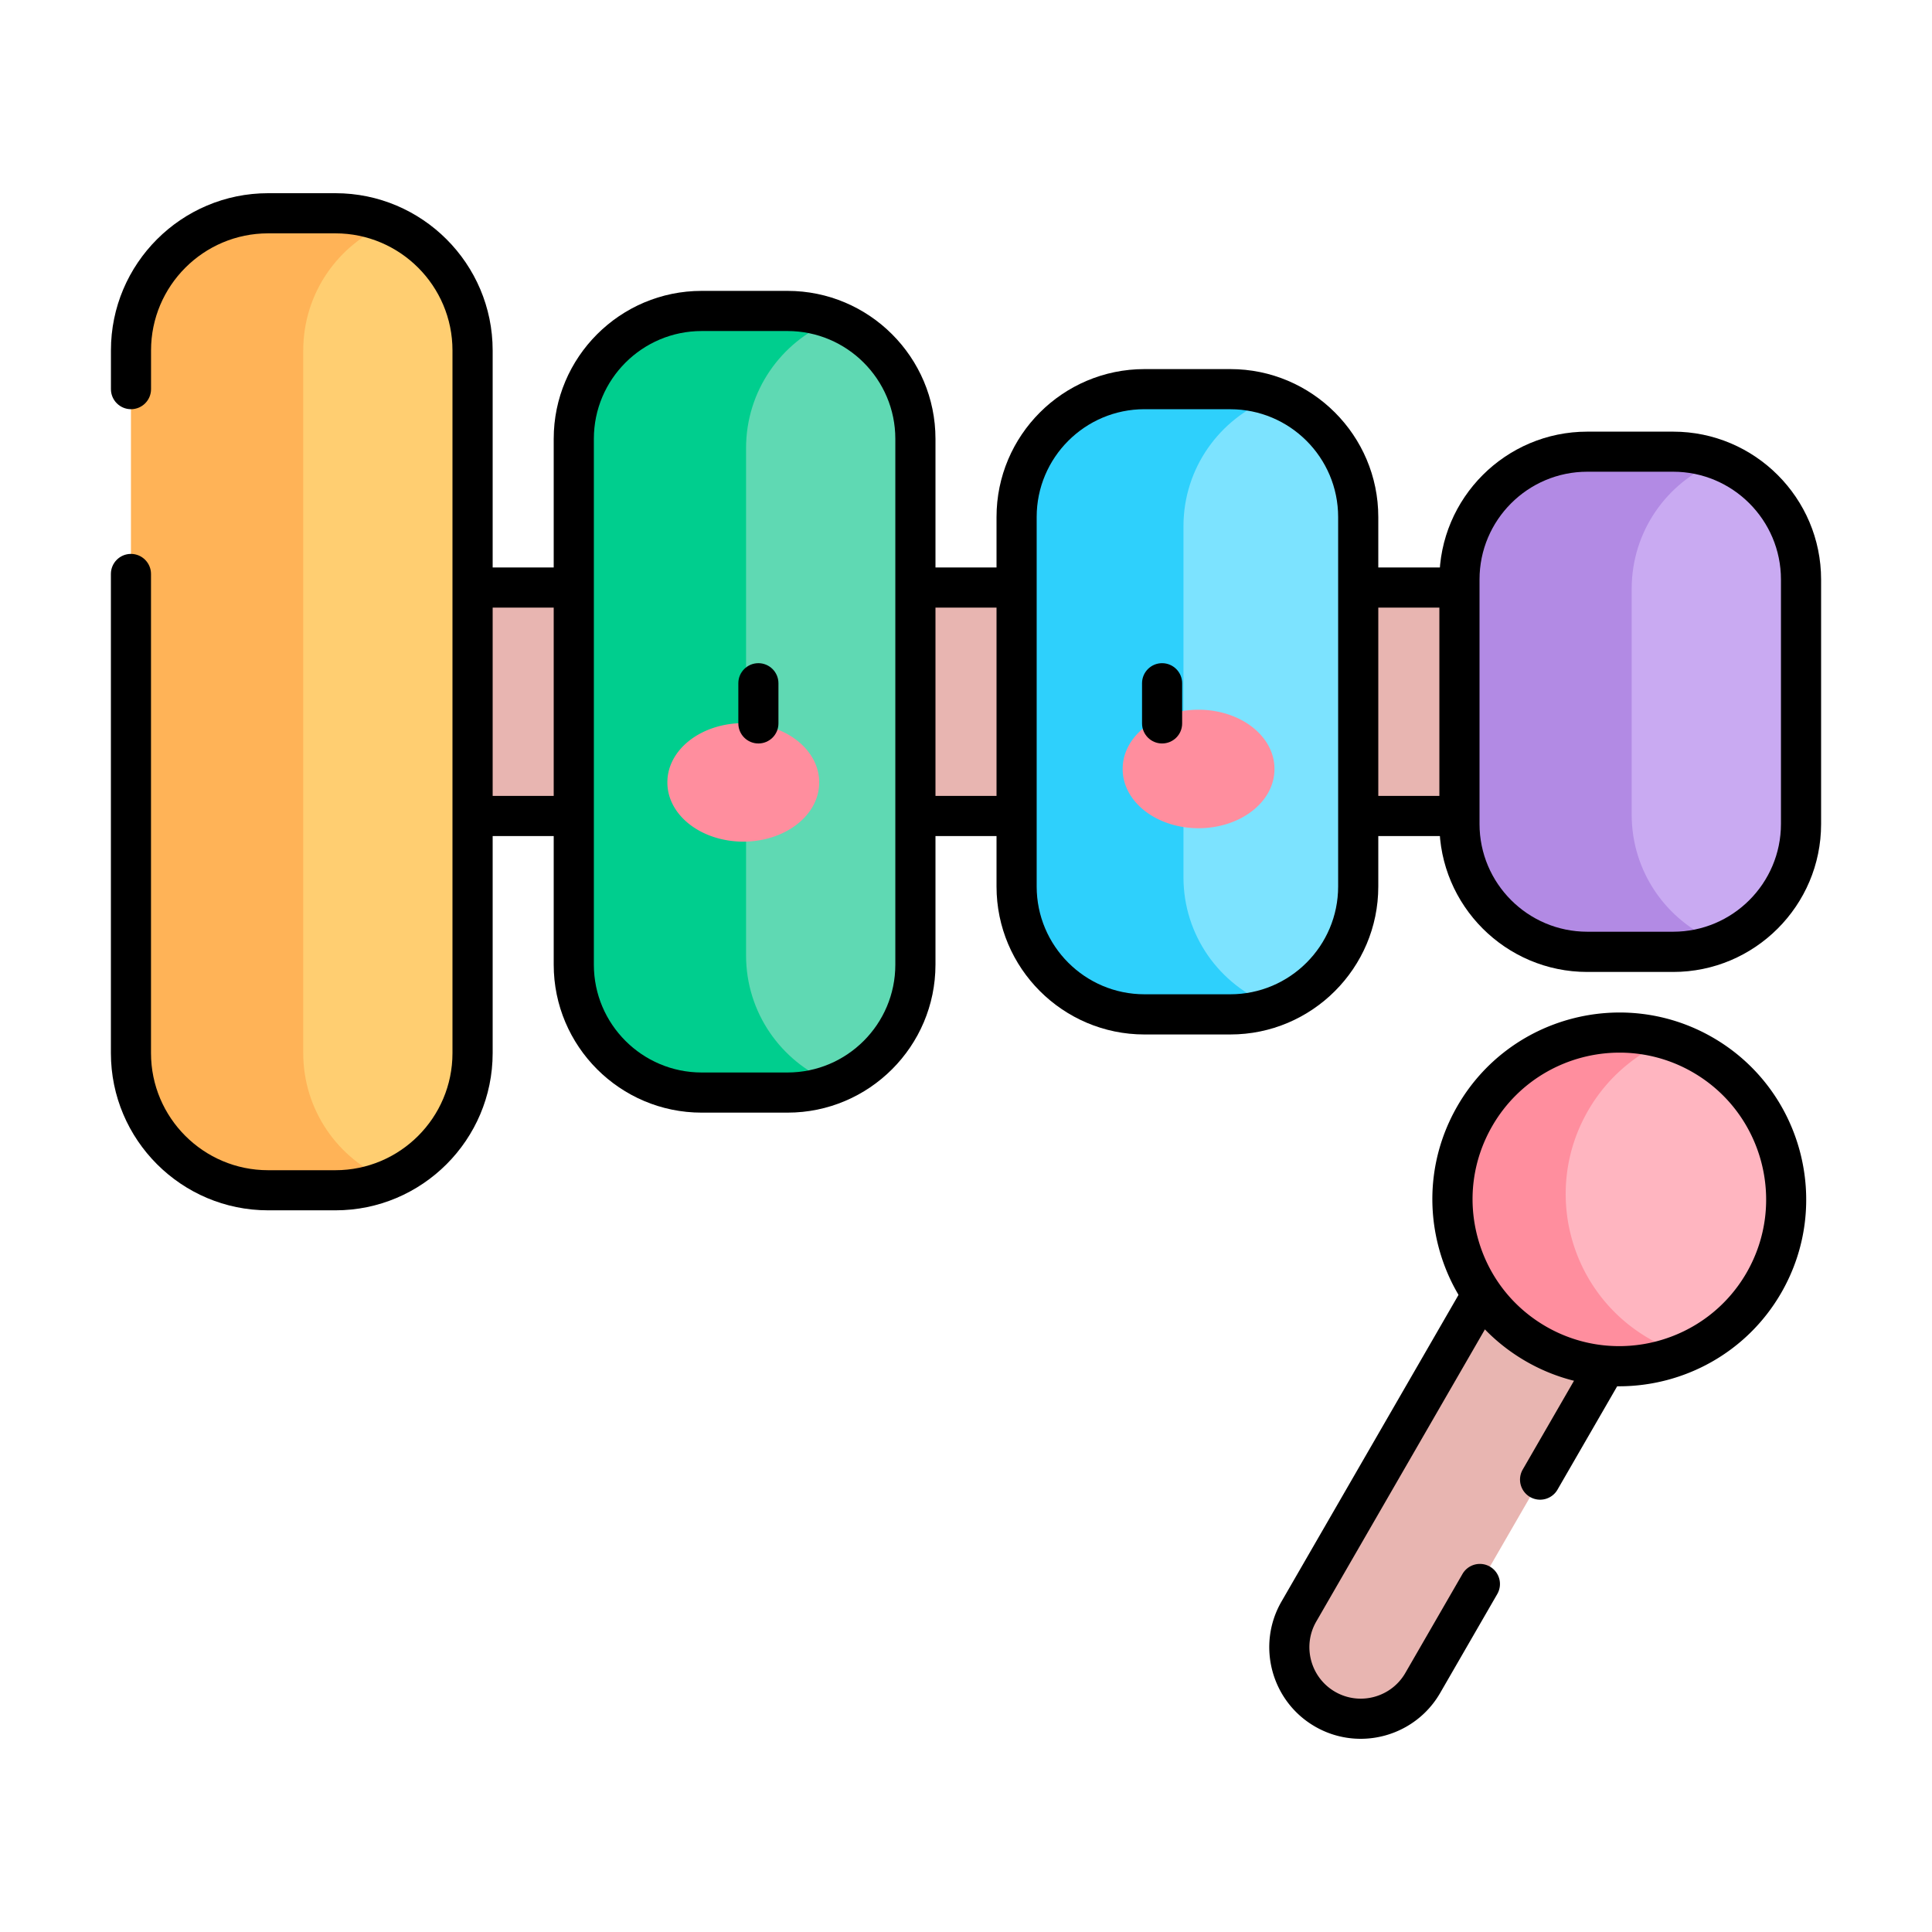 <?xml version="1.0" standalone="no"?><!DOCTYPE svg PUBLIC "-//W3C//DTD SVG 1.1//EN" "http://www.w3.org/Graphics/SVG/1.1/DTD/svg11.dtd"><svg t="1665992000105" class="icon" viewBox="0 0 1024 1024" version="1.1" xmlns="http://www.w3.org/2000/svg" p-id="1660" xmlns:xlink="http://www.w3.org/1999/xlink" width="200" height="200"><path d="M122.388 311.419h793.027v121.078H122.388z" fill="#E8B5B1" p-id="1661"></path><path d="M926.044 443.126H111.759v-142.356h814.305v142.356zM133.038 421.847h771.748v-99.799H133.038v99.799z" p-id="1662"></path><path d="M198.287 630.866H121.59c-28.815 0-52.183-23.368-52.183-52.183V165.212c0-28.815 23.368-52.183 52.183-52.183h76.677c28.815 0 52.183 23.368 52.183 52.183v413.45c0.02 28.836-23.347 52.204-52.163 52.204z" fill="#FFB357" p-id="1663"></path><path d="M250.47 558.182V185.733c0-30.29-18.534-56.238-44.872-67.174-26.337 10.916-44.872 36.864-44.872 67.174v372.449c0 30.29 18.534 56.238 44.872 67.174 26.337-10.936 44.872-36.884 44.872-67.174z" fill="#FFCE71" p-id="1664"></path><path d="M177.787 641.495H142.111c-45.937 0-83.333-37.376-83.333-83.333v-253.952c0-5.878 4.772-10.629 10.629-10.629s10.629 4.772 10.629 10.629v253.972c0 34.222 27.832 62.054 62.054 62.054H177.766c34.222 0 62.054-27.832 62.054-62.054V185.733c0-34.222-27.832-62.054-62.054-62.054H142.111c-34.222 0-62.054 27.832-62.054 62.054v20.521c0 5.878-4.772 10.629-10.629 10.629s-10.629-4.772-10.629-10.629V185.733C58.778 139.776 96.154 102.4 142.111 102.4h35.676c45.937 0 83.333 37.376 83.333 83.333v372.449c-0.02 45.937-37.396 83.313-83.333 83.313z" p-id="1665"></path><path d="M432.988 579.072h-76.677c-28.815 0-52.183-23.368-52.183-52.183V217.006c0-28.815 23.368-52.183 52.183-52.183h76.677c28.815 0 52.183 23.368 52.183 52.183v309.903c0 28.815-23.368 52.163-52.183 52.163z" fill="#00CE8E" p-id="1666"></path><path d="M485.171 506.388V237.507c0-30.29-18.534-56.238-44.872-67.174-26.337 10.916-44.872 36.864-44.872 67.174v268.882c0 30.29 18.534 56.238 44.872 67.174 26.337-10.916 44.872-36.884 44.872-67.174z" fill="#5FD9B3" p-id="1667"></path><path d="M417.403 589.722h-45.507c-43.233 0-78.418-35.185-78.418-78.418V232.591c0-43.233 35.164-78.418 78.418-78.418h45.507c43.233 0 78.418 35.185 78.418 78.418v278.712c-0.02 43.233-35.185 78.418-78.418 78.418zM371.896 175.452c-31.498 0-57.139 25.62-57.139 57.139v278.712c0 31.498 25.62 57.139 57.139 57.139h45.507c31.498 0 57.139-25.62 57.139-57.139V232.591c0-31.498-25.62-57.139-57.139-57.139h-45.507z" p-id="1668"></path><path d="M667.689 537.661h-76.677c-28.815 0-52.183-23.368-52.183-52.183V258.437c0-28.815 23.368-52.183 52.183-52.183h76.677c28.815 0 52.183 23.368 52.183 52.183v227.041c0 28.815-23.368 52.183-52.183 52.183z" fill="#2ED0FC" p-id="1669"></path><path d="M719.872 464.978V278.938c0-30.843-19.21-57.16-46.305-67.727-27.095 10.568-46.305 36.884-46.305 67.727v186.04c0 30.843 19.21 57.16 46.305 67.727 27.095-10.568 46.305-36.905 46.305-67.727z" fill="#7CE3FF" p-id="1670"></path><path d="M652.104 548.291h-45.507c-43.233 0-78.418-35.164-78.418-78.397V274.022c0-43.233 35.164-78.397 78.418-78.397h45.507c43.233 0 78.418 35.164 78.418 78.397v195.871c0 43.233-35.185 78.397-78.418 78.397zM606.597 216.883c-31.498 0-57.139 25.62-57.139 57.119v195.871c0 31.498 25.62 57.119 57.139 57.119h45.507c31.498 0 57.139-25.62 57.139-57.119V274.022c0-31.498-25.62-57.119-57.139-57.119h-45.507z" p-id="1671"></path><path d="M902.41 504.504h-76.677c-28.815 0-52.183-23.368-52.183-52.183v-160.768c0-28.815 23.368-52.183 52.183-52.183h76.677c28.815 0 52.183 23.368 52.183 52.183v160.768c-0.02 28.836-23.368 52.183-52.183 52.183z" fill="#B28AE4" p-id="1672"></path><path d="M954.573 431.821v-119.747c0-30.29-18.534-56.238-44.872-67.174-26.337 10.916-44.872 36.864-44.872 67.174v119.747c0 30.29 18.534 56.238 44.872 67.174 26.337-10.916 44.872-36.884 44.872-67.174z" fill="#C9AAF2" p-id="1673"></path><path d="M886.804 515.154h-45.507c-43.233 0-78.397-35.164-78.397-78.397v-129.577c0-43.233 35.164-78.397 78.397-78.397h45.507c43.233 0 78.418 35.164 78.418 78.397v129.577c0 43.213-35.185 78.397-78.418 78.397z m-45.507-265.134c-31.498 0-57.119 25.62-57.119 57.119v129.577c0 31.498 25.62 57.119 57.119 57.119h45.507c31.498 0 57.139-25.62 57.139-57.119v-129.577c0-31.498-25.62-57.119-57.139-57.119h-45.507z" p-id="1674"></path><path d="M784.364 839.557l-30.29 52.47c-10.465 18.125-33.649 24.33-51.753 13.865-18.125-10.465-24.33-33.649-13.865-51.753l126.218-218.604c10.465-18.125 33.649-24.33 51.753-13.865 18.125 10.465 24.33 33.649 13.865 51.753l-63.98 110.797" fill="#E8B5B1" p-id="1675"></path><path d="M721.183 921.6c-8.233 0-16.568-2.089-24.187-6.492-23.183-13.373-31.15-43.131-17.756-66.294l126.198-218.604c13.373-23.183 43.131-31.15 66.294-17.756 11.223 6.472 19.251 16.937 22.61 29.471 3.359 12.513 1.638 25.6-4.854 36.823l-63.98 110.797a10.641 10.641 0 0 1-14.541 3.891 10.641 10.641 0 0 1-3.891-14.541l63.98-110.797a27.054 27.054 0 0 0 2.724-20.685 27.095 27.095 0 0 0-12.698-16.548c-13.005-7.516-29.716-3.052-37.233 9.974l-126.198 218.604c-7.516 13.005-3.031 29.716 9.974 37.233 13.025 7.516 29.716 3.031 37.233-9.974l30.29-52.47a10.641 10.641 0 0 1 14.541-3.891 10.641 10.641 0 0 1 3.891 14.541l-30.29 52.47c-8.991 15.544-25.334 24.248-42.107 24.248z" p-id="1676"></path><path d="M858.296 635.699m-88.433 0a88.433 88.433 0 1 0 176.865 0 88.433 88.433 0 1 0-176.865 0Z" fill="#FF8E9E" p-id="1677"></path><path d="M841.687 588.657a87.982 87.982 0 0 1 42.701-37.458c-38.564-11.94-81.633 3.83-102.666 40.284-24.412 42.291-9.933 96.379 32.379 120.812 24.76 14.295 53.576 15.237 78.111 5.079-6.205-1.925-12.288-4.526-18.125-7.905-42.332-24.412-56.812-78.5-32.399-120.812z" fill="#FF8E9E" p-id="1678"></path><path d="M902.533 559.124a89.301 89.301 0 0 0-18.125-7.905 87.982 87.982 0 0 0-42.701 37.458c-24.412 42.291-9.933 96.379 32.379 120.812 5.857 3.379 11.94 5.98 18.125 7.905A87.982 87.982 0 0 0 934.912 679.936c24.412-42.312 9.912-96.399-32.379-120.812z" fill="#FFB5C0" p-id="1679"></path><path d="M858.132 734.761c-16.794 0-33.812-4.26-49.377-13.251-22.917-13.23-39.322-34.591-46.162-60.15s-3.338-52.265 9.892-75.182c27.3-47.309 88.023-63.59 135.332-36.27s63.57 88.023 36.27 135.332c-18.309 31.744-51.692 49.521-85.955 49.521z m0.307-176.845c-26.911 0-53.105 13.947-67.502 38.892-10.383 18.002-13.148 38.953-7.762 59.023s18.248 36.844 36.25 47.247c37.151 21.443 84.828 8.663 106.271-28.467 21.443-37.151 8.663-84.828-28.467-106.271a77.386 77.386 0 0 0-38.789-10.424z" p-id="1680"></path><path d="M353.731 414.679a40.223 31.252 0 1 0 80.445 0 40.223 31.252 0 1 0-80.445 0Z" fill="#FF8E9E" p-id="1681"></path><path d="M401.961 394.056c-5.878 0-10.629-4.772-10.629-10.629v-21.299c0-5.878 4.772-10.629 10.629-10.629s10.629 4.772 10.629 10.629v21.299c0 5.878-4.751 10.629-10.629 10.629z" p-id="1682"></path><path d="M595.046 407.572a40.223 31.252 0 1 0 80.445 0 40.223 31.252 0 1 0-80.445 0Z" fill="#FF8E9E" p-id="1683"></path><path d="M615.936 394.056c-5.878 0-10.629-4.772-10.629-10.629v-21.299c0-5.878 4.772-10.629 10.629-10.629s10.629 4.772 10.629 10.629v21.299c0.02 5.878-4.751 10.629-10.629 10.629z" p-id="1684"></path></svg>